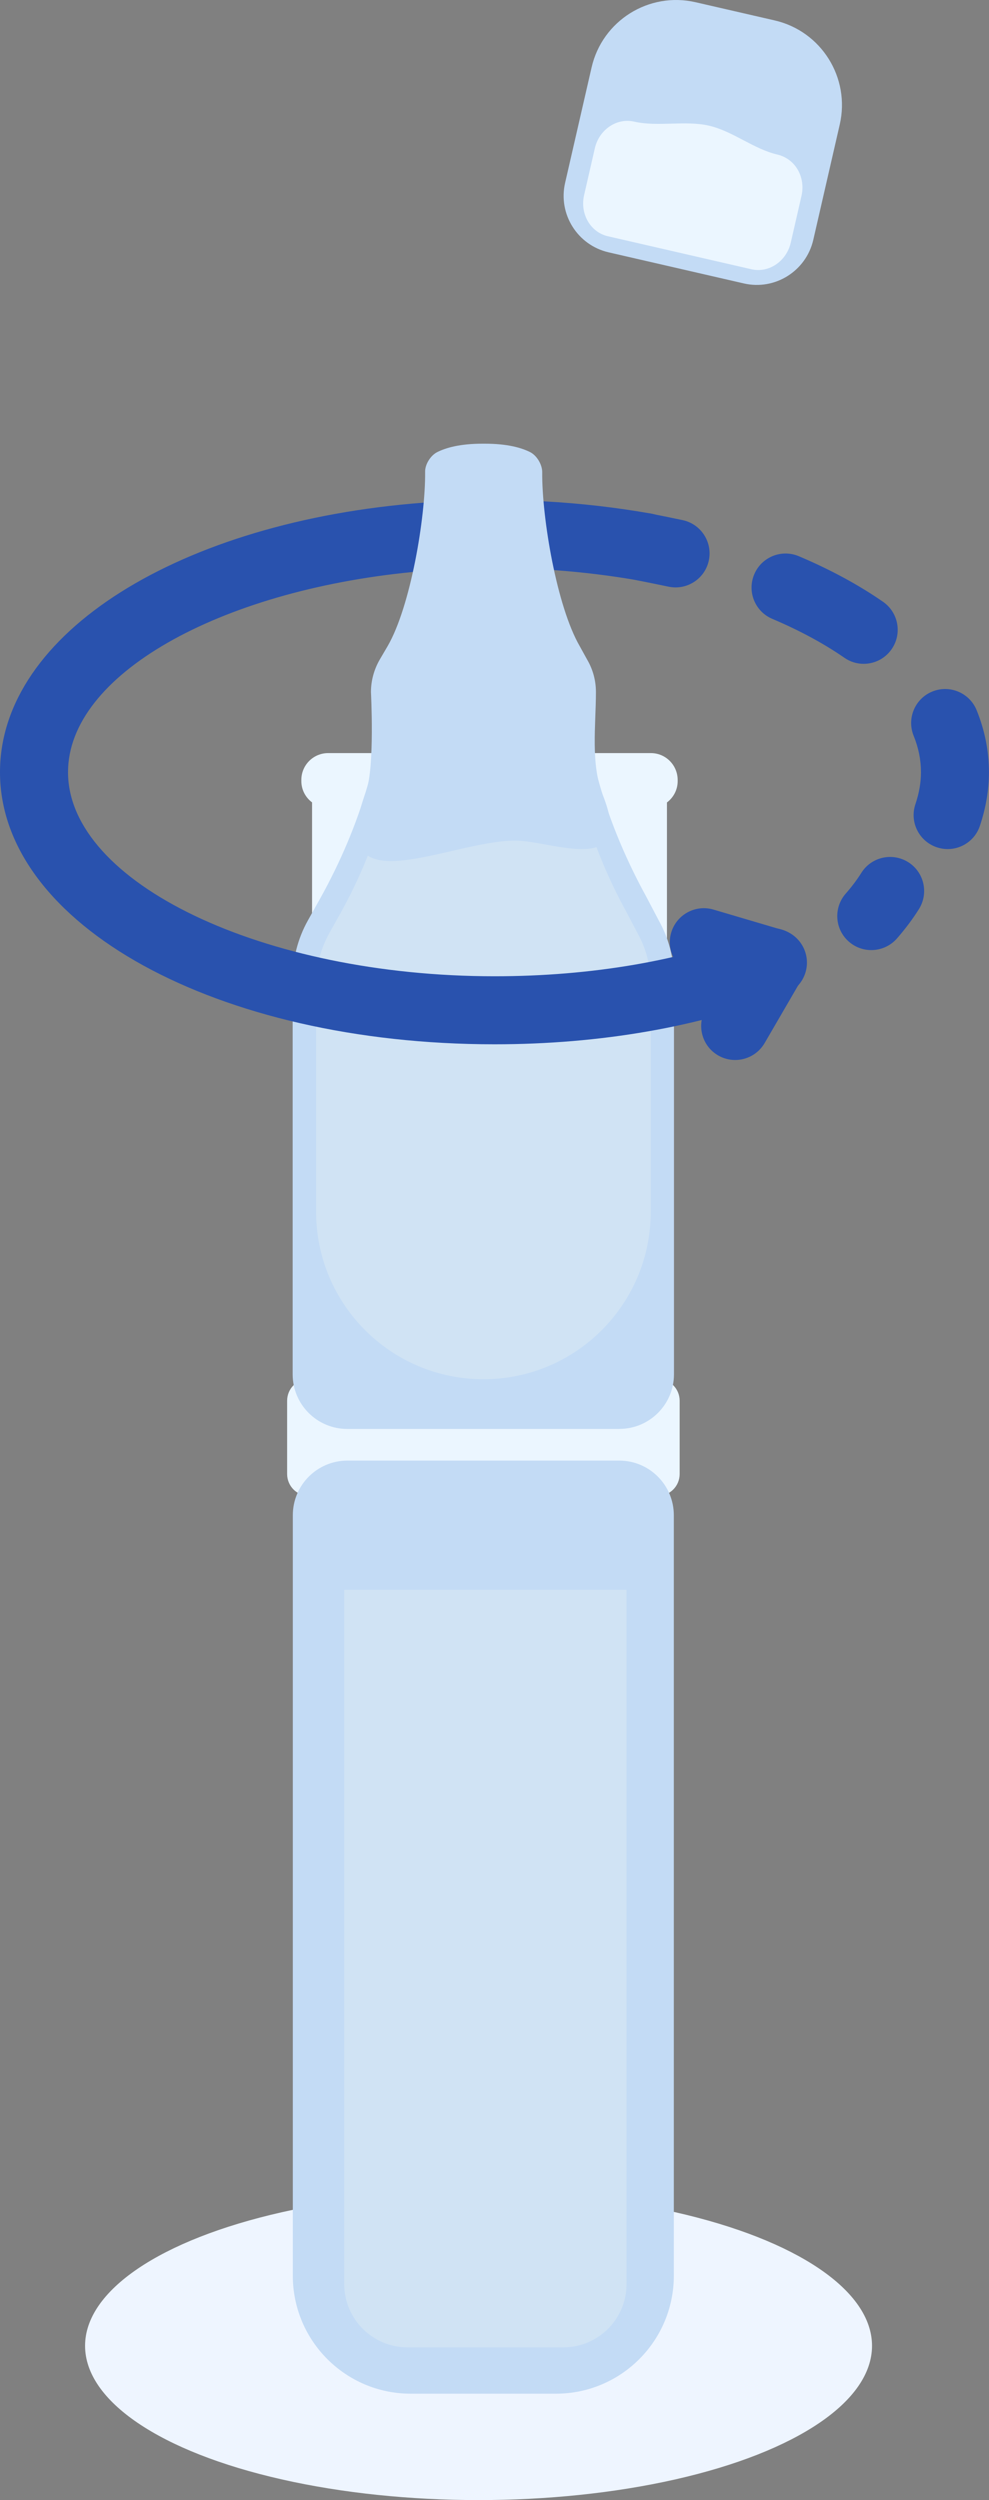 <svg width="93" height="235" viewBox="0 0 93 235" fill="none" xmlns="http://www.w3.org/2000/svg">
<rect x="0" y="0" width="93" height="235" fill="#808080" stroke="none"/>
<ellipse cx="45" cy="220.5" rx="37" ry="14.5" fill="#EEF5FF"/>
<path d="M61.853 140.614H29.059C27.919 140.614 27 139.69 27 138.554V131.666C27 130.526 27.924 129.606 29.059 129.606H61.853C62.992 129.606 63.911 130.531 63.911 131.666V138.554C63.911 139.69 62.992 140.614 61.853 140.614Z" fill="#EBF6FF"/>
<path d="M52.277 225H38.621C32.501 225 27.535 220.036 27.535 213.907V142.43C27.535 139.591 29.832 137.292 32.67 137.292H58.228C61.065 137.292 63.363 139.591 63.363 142.43V213.907C63.363 220.031 58.397 225 52.277 225Z" fill="#C3DBF5"/>
<path d="M52.966 220.645H38.32C35.033 220.645 32.369 217.98 32.369 214.691V149.436H58.917V214.696C58.917 217.98 56.253 220.645 52.966 220.645Z" fill="#D0E3F4"/>
<path d="M38.485 70.789H30.855C29.467 70.789 28.337 71.915 28.337 73.308V73.421C28.337 74.242 28.735 74.965 29.345 75.424V89.731H36.182V75.936H38.485C39.873 75.936 41.003 74.81 41.003 73.416V73.304C41.003 71.915 39.873 70.789 38.485 70.789Z" fill="#EBF6FF"/>
<path d="M61.206 70.789H53.576C52.188 70.789 51.057 71.915 51.057 73.308V73.421C51.057 74.81 52.183 75.941 53.576 75.941H55.878V89.736H62.716V75.429C63.325 74.969 63.724 74.247 63.724 73.426V73.313C63.719 71.915 62.594 70.789 61.206 70.789Z" fill="#EBF6FF"/>
<path d="M58.242 134.312C61.079 134.312 63.377 132.013 63.377 129.174V92.021C63.377 90.078 62.894 88.216 61.956 86.54L60.798 84.335C57.14 77.677 54.748 70.258 54.823 62.647C54.823 61.39 53.965 59.87 52.882 59.297C51.498 58.575 49.299 57.889 45.674 57.889C45.599 57.889 45.561 57.889 45.486 57.889C45.411 57.889 45.374 57.889 45.299 57.889C41.678 57.889 39.474 58.575 38.091 59.297C37.008 59.87 36.112 61.39 36.149 62.647C36.224 70.258 33.833 77.714 30.175 84.335L28.941 86.54C28.008 88.216 27.52 90.116 27.52 92.021V129.179C27.52 132.018 29.818 134.317 32.656 134.317H58.242V134.312Z" fill="#C3DBF5"/>
<path d="M45.458 129.644C54.148 129.644 61.192 122.596 61.192 113.901V92.514C61.192 90.81 60.765 89.173 59.944 87.704L58.927 85.766C55.714 79.919 53.618 73.407 53.684 66.73C53.684 65.627 52.929 64.29 51.981 63.792C50.767 63.159 48.835 62.558 45.655 62.558C45.59 62.558 45.557 62.558 45.491 62.558C45.425 62.558 45.393 62.558 45.327 62.558C42.148 62.558 40.215 63.159 39.001 63.792C38.049 64.294 37.266 65.627 37.298 66.73C37.364 73.411 35.268 79.957 32.056 85.766L30.972 87.704C30.152 89.173 29.725 90.843 29.725 92.514V113.901C29.725 122.596 36.769 129.644 45.458 129.644Z" fill="#D0E3F4"/>
<path d="M69.943 26.642L57.229 23.719C54.298 23.043 52.465 20.12 53.14 17.187L55.63 6.339C56.638 1.942 61.018 -0.803 65.412 0.21L72.841 1.918C77.235 2.927 79.974 7.31 78.965 11.707L76.475 22.555C75.795 25.483 72.874 27.318 69.943 26.642Z" fill="#C3DBF5"/>
<path d="M70.656 25.309L57.164 22.208C55.522 21.832 54.519 20.096 54.927 18.337L55.935 13.94C56.338 12.181 57.998 11.054 59.64 11.434C61.853 11.941 64.442 11.303 66.655 11.81C68.939 12.335 70.848 14.01 73.132 14.536C73.329 14.583 74.379 14.846 75.017 15.953C75.42 16.652 75.57 17.53 75.369 18.407L74.36 22.804C73.957 24.563 72.297 25.689 70.656 25.309Z" fill="#EBF6FF"/>
<path d="M63.53 55.215C63.314 55.215 63.092 55.191 62.866 55.146C61.965 54.955 61.016 54.768 60.066 54.576L59.997 54.561C58.265 54.217 57.143 52.529 57.488 50.798C57.837 49.066 59.515 47.94 61.252 48.289L61.321 48.304C62.29 48.5 63.264 48.692 64.185 48.889C65.912 49.253 67.019 50.95 66.655 52.677C66.34 54.182 65.006 55.215 63.53 55.215Z" fill="#2952AE"/>
<path d="M89.113 79.812C88.778 79.812 88.434 79.758 88.099 79.645C86.421 79.084 85.516 77.274 86.077 75.601C86.431 74.543 86.603 73.555 86.603 72.581C86.603 71.434 86.372 70.288 85.914 69.162C85.25 67.524 86.042 65.659 87.676 65C89.309 64.336 91.179 65.128 91.839 66.761C92.606 68.65 92.995 70.608 92.995 72.581C92.995 74.253 92.715 75.906 92.144 77.628C91.701 78.966 90.451 79.812 89.113 79.812ZM81.215 62.398C80.585 62.398 79.955 62.216 79.399 61.827C77.456 60.484 75.177 59.254 72.624 58.172C70.995 57.483 70.237 55.609 70.926 53.981C71.615 52.352 73.49 51.595 75.118 52.283C78.071 53.533 80.738 54.974 83.036 56.568C84.487 57.572 84.851 59.564 83.848 61.015C83.228 61.916 82.229 62.398 81.215 62.398Z" fill="#2952AE"/>
<path d="M81.928 89.306C81.181 89.306 80.433 89.046 79.823 88.514C78.494 87.353 78.361 85.332 79.522 84.003C80.098 83.349 80.59 82.69 80.989 82.055C81.924 80.555 83.897 80.102 85.398 81.037C86.894 81.972 87.351 83.944 86.416 85.445C85.835 86.374 85.137 87.304 84.34 88.219C83.705 88.937 82.819 89.306 81.928 89.306Z" fill="#2952AE"/>
<path d="M46.5 98.161C20.426 98.161 0 86.925 0 72.581C0 59.491 17.006 48.991 39.793 47.253C39.811 47.251 39.848 47.249 39.848 47.249C42.016 47.085 46.5 47 46.5 47C46.5 47 49.577 47.041 51.105 47.123C51.121 47.124 51.137 47.124 51.153 47.125C54.568 47.31 57.942 47.696 61.232 48.279C62.969 48.589 64.131 50.247 63.821 51.988C63.511 53.73 61.847 54.886 60.111 54.576C57.502 54.113 54.833 53.785 52.132 53.593C52.114 53.592 52.096 53.591 52.078 53.59C50.231 53.46 48.369 53.395 46.5 53.395C43.883 53.395 41.315 53.523 38.821 53.765C38.802 53.767 38.782 53.769 38.763 53.77C20.575 55.551 6.397 63.443 6.397 72.581C6.397 82.98 24.761 91.766 46.5 91.766C55.657 91.766 64.268 90.281 71.403 87.462C73.047 86.812 74.907 87.619 75.551 89.262C76.201 90.905 75.394 92.76 73.751 93.409C65.877 96.518 56.454 98.161 46.5 98.161Z" fill="#2952AE"/>
<path d="M54.514 60.737C52.352 57.002 50.945 48.641 50.987 44.371C50.987 43.667 50.48 42.813 49.843 42.494C49.027 42.09 47.728 41.706 45.589 41.706C45.547 41.706 45.524 41.706 45.481 41.706C45.439 41.706 45.416 41.706 45.374 41.706C43.235 41.706 41.936 42.09 41.12 42.494C40.482 42.813 39.952 43.667 39.976 44.371C40.018 48.641 38.606 57.021 36.449 60.737L35.722 61.976C35.174 62.915 34.883 63.984 34.883 65.05C34.883 65.05 35.249 72.13 34.433 74.35C30.297 85.616 42.11 79.014 48.459 79.014C51.906 79.014 59.785 82.552 56.685 74.734C55.522 71.806 56.038 68.198 56.038 65.05C56.038 63.961 55.752 62.915 55.198 61.976L54.514 60.737Z" fill="#C3DBF5"/>
<path d="M69.13 99.637C68.584 99.637 68.033 99.499 67.526 99.204C66.001 98.319 65.479 96.361 66.37 94.831L69.716 89.075C70.601 87.55 72.56 87.029 74.09 87.919C75.62 88.81 76.137 90.763 75.246 92.293L71.9 98.048C71.305 99.067 70.232 99.637 69.13 99.637Z" fill="#2952AE"/>
<path d="M72.678 93.685C72.378 93.685 72.073 93.64 71.772 93.552L65.277 91.633C63.584 91.132 62.615 89.356 63.117 87.658C63.619 85.966 65.4 84.997 67.093 85.499L73.588 87.417C75.281 87.919 76.25 89.695 75.748 91.392C75.335 92.784 74.061 93.685 72.678 93.685Z" fill="#2952AE"/>
</svg>
